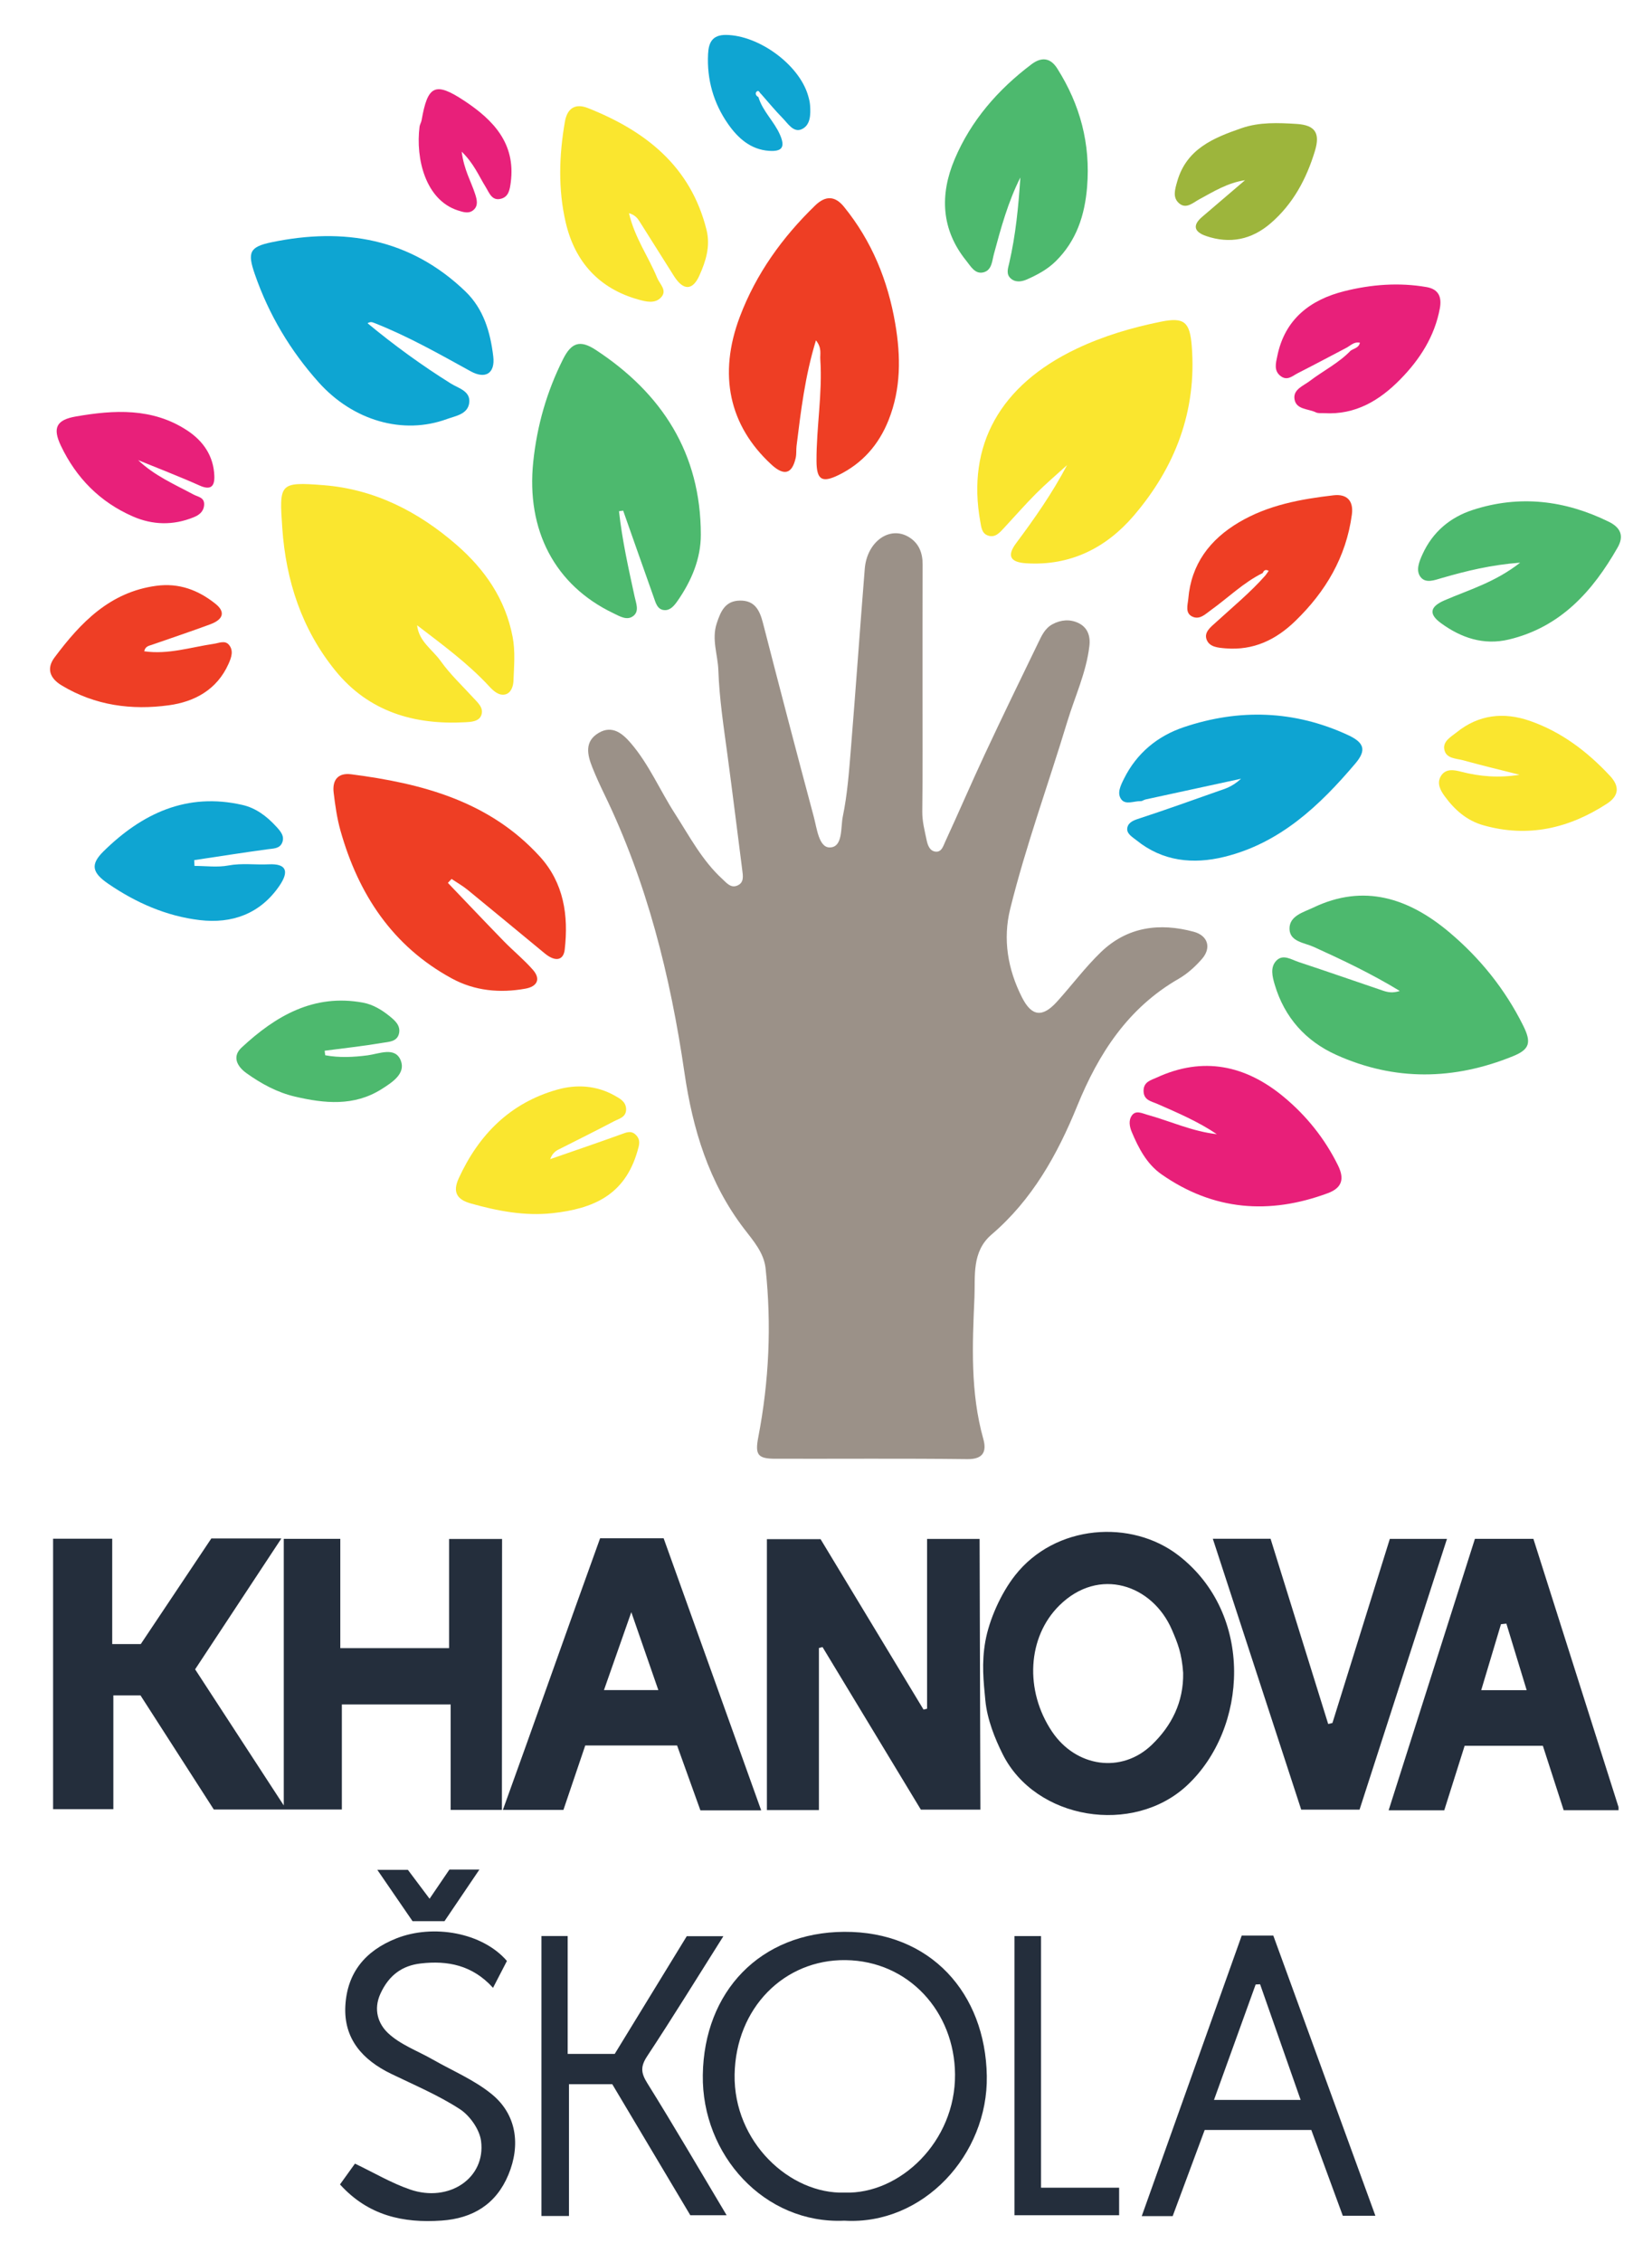 <?xml version="1.0" encoding="utf-8"?>
<!-- Generator: Adobe Illustrator 16.0.0, SVG Export Plug-In . SVG Version: 6.00 Build 0)  -->
<svg version="1.2" baseProfile="tiny" id="Layer_1" xmlns="http://www.w3.org/2000/svg" xmlns:xlink="http://www.w3.org/1999/xlink"
	 x="0px" y="0px" width="240px" height="328.5px" viewBox="0 0 240 328.5" xml:space="preserve">
<g>
	<path fill-rule="evenodd" fill="#9B9188" d="M134.023,100.297c-0.005,5.854,0.038,11.705-0.035,17.556
		c-0.018,1.434,0.343,2.763,0.622,4.118c0.144,0.692,0.405,1.56,1.225,1.703c0.951,0.164,1.194-0.806,1.477-1.416
		c1.957-4.234,3.795-8.522,5.77-12.746c2.532-5.415,5.141-10.793,7.753-16.17c0.492-1.016,0.958-2.084,2.062-2.68
		c1.246-0.675,2.568-0.757,3.774-0.18c1.306,0.627,1.764,1.852,1.594,3.318c-0.446,3.863-2.112,7.37-3.221,11.035
		c-2.739,9.056-6.001,17.954-8.281,27.146c-1.105,4.452-0.346,8.819,1.708,12.87c1.43,2.819,2.995,2.933,5.095,0.613
		c2.149-2.377,4.078-4.975,6.377-7.191c3.825-3.685,8.515-4.296,13.491-2.95c2.065,0.56,2.587,2.347,1.171,3.959
		c-0.962,1.096-2.103,2.138-3.359,2.861c-7.363,4.232-11.647,10.853-14.753,18.479c-2.872,7.052-6.537,13.623-12.431,18.662
		c-2.929,2.504-2.363,6.063-2.498,9.151c-0.301,6.861-0.61,13.785,1.29,20.555c0.48,1.719,0.073,2.949-2.307,2.921
		c-9.312-0.113-18.626-0.033-27.941-0.055c-2.542-0.007-2.936-0.595-2.442-3.15c1.562-8.115,1.934-16.291,1.057-24.503
		c-0.244-2.276-1.794-4.013-3.117-5.743c-5.138-6.711-7.476-14.492-8.668-22.662c-2.05-14.05-5.443-27.69-11.676-40.524
		c-0.609-1.255-1.189-2.527-1.707-3.822c-0.739-1.849-1.171-3.777,0.918-5.012c1.984-1.174,3.487,0.103,4.69,1.509
		c2.628,3.071,4.204,6.823,6.375,10.194c2.127,3.304,3.958,6.824,6.916,9.532c0.618,0.566,1.198,1.309,2.104,0.959
		c1.085-0.416,0.885-1.424,0.767-2.339c-0.708-5.507-1.386-11.019-2.123-16.521c-0.553-4.133-1.198-8.255-1.341-12.427
		c-0.077-2.271-1.007-4.486-0.233-6.829c0.58-1.755,1.236-3.264,3.372-3.294c2.161-0.032,2.866,1.416,3.34,3.251
		c2.417,9.39,4.87,18.772,7.382,28.138c0.453,1.691,0.741,4.492,2.33,4.463c1.937-0.033,1.558-2.891,1.889-4.491
		c0.66-3.191,0.902-6.48,1.167-9.741c0.713-8.74,1.321-17.49,2.022-26.231c0.318-3.97,3.649-6.318,6.429-4.599
		c1.464,0.903,1.983,2.304,1.979,3.984C134.014,88.098,134.025,94.196,134.023,100.297z"/>
	<path fill-rule="evenodd" fill="#FAE62F" d="M60.597,90.81c0.252,2.353,2.224,3.512,3.412,5.181
		c1.373,1.93,3.135,3.582,4.745,5.341c0.662,0.723,1.535,1.452,1.182,2.5c-0.332,0.983-1.555,1.018-2.336,1.061
		c-7.409,0.409-14.013-1.518-18.856-7.465c-4.895-6.013-7.208-13.072-7.737-20.765c-0.444-6.447-0.444-6.707,6.002-6.201
		c7.388,0.581,13.768,3.834,19.332,8.678c4.122,3.589,7.094,7.896,8.134,13.366c0.403,2.121,0.201,4.265,0.119,6.391
		c-0.029,0.77-0.355,1.782-1.226,1.962c-0.921,0.191-1.68-0.51-2.299-1.18C67.948,96.309,64.253,93.611,60.597,90.81z"/>
	<path fill-rule="evenodd" fill="#FAE62F" d="M155.02,67.551c-1.502,1.367-3.057,2.68-4.488,4.114
		c-1.627,1.63-3.141,3.37-4.712,5.058c-0.624,0.668-1.272,1.422-2.307,1.047c-0.886-0.318-0.949-1.19-1.099-2.014
		c-1.996-11.079,2.865-19.809,13.955-25.093c3.927-1.871,8.062-3.089,12.303-3.947c3.41-0.689,4.192,0.077,4.466,3.564
		c0.739,9.446-2.427,17.612-8.446,24.635c-4.001,4.669-9.214,7.297-15.617,6.889c-2.295-0.146-2.839-1.064-1.453-2.917
		C150.305,75.295,152.869,71.629,155.02,67.551z"/>
	<path fill-rule="evenodd" fill="#EE3E24" d="M118.541,49.428c-1.599,5.212-2.191,10.273-2.818,15.326
		c-0.07,0.57,0.003,1.165-0.12,1.719c-0.521,2.369-1.691,2.692-3.526,1.004c-6.139-5.643-7.781-13.057-4.587-21.495
		c2.359-6.228,6.168-11.523,10.943-16.146c1.494-1.444,2.872-1.416,4.176,0.192c4.045,4.978,6.384,10.708,7.455,16.996
		c0.808,4.74,0.843,9.425-0.971,13.984c-1.421,3.572-3.803,6.291-7.27,7.986c-2.438,1.192-3.185,0.661-3.201-2.013
		c-0.028-4.941,0.885-9.847,0.551-14.794C119.118,51.404,119.436,50.558,118.541,49.428z"/>
	<path fill-rule="evenodd" fill="#4DB96E" d="M89.927,74.244c0.458,4.185,1.375,8.294,2.27,12.401
		c0.212,0.978,0.681,2.066-0.132,2.765c-0.93,0.798-2.03,0.094-2.975-0.359c-8.447-4.045-12.667-12.005-11.619-21.998
		c0.554-5.273,1.972-10.197,4.326-14.887c1.21-2.412,2.465-2.845,4.733-1.362c9.665,6.326,15.281,15.063,15.286,26.856
		c0.002,3.468-1.347,6.671-3.343,9.554c-0.487,0.703-1.047,1.422-1.9,1.396c-1.087-0.033-1.32-1.085-1.617-1.92
		c-1.485-4.175-2.95-8.354-4.423-12.53C90.332,74.188,90.129,74.216,89.927,74.244z"/>
	<path fill-rule="evenodd" fill="#EE3E24" d="M65.067,128.22c2.713,2.833,5.409,5.682,8.145,8.491
		c1.378,1.412,2.928,2.668,4.219,4.152c1.14,1.309,0.643,2.404-1.094,2.72c-3.721,0.675-7.378,0.323-10.694-1.48
		c-8.615-4.684-13.573-12.226-16.179-21.464c-0.505-1.791-0.767-3.663-0.991-5.517c-0.218-1.805,0.602-2.922,2.542-2.673
		c10.285,1.323,20.068,3.903,27.399,11.936c3.491,3.826,4.202,8.564,3.626,13.529c-0.186,1.604-1.383,1.797-2.889,0.559
		c-3.736-3.073-7.454-6.169-11.202-9.229c-0.729-0.594-1.562-1.063-2.346-1.592C65.424,127.843,65.245,128.031,65.067,128.22z"/>
	<path fill-rule="evenodd" fill="#4DB96E" d="M203.361,143.919c-4.146-2.521-8.309-4.493-12.512-6.402
		c-1.343-0.611-3.466-0.744-3.511-2.6c-0.047-1.92,2.045-2.43,3.441-3.101c7.383-3.542,13.9-1.35,19.727,3.537
		c4.493,3.768,8.152,8.312,10.785,13.606c1.213,2.442,0.95,3.44-1.47,4.426c-8.569,3.489-17.188,3.645-25.68-0.179
		c-4.452-2.005-7.532-5.436-8.946-10.193c-0.347-1.165-0.699-2.541,0.235-3.5c0.974-0.996,2.184-0.145,3.227,0.199
		c4.098,1.355,8.172,2.774,12.256,4.16C201.608,144.109,202.32,144.256,203.361,143.919z"/>
	<path fill-rule="evenodd" fill="#0EA5D2" d="M53.396,46.943c3.882,3.211,7.893,6.129,12.122,8.77
		c1.091,0.683,2.914,1.088,2.641,2.856c-0.25,1.612-1.999,1.84-3.225,2.289c-6.377,2.341-13.641,0.247-18.634-5.327
		c-4.126-4.609-7.245-9.835-9.274-15.693c-1.1-3.176-0.795-3.983,2.421-4.653c10.51-2.186,20.13-0.575,28.15,7.122
		c2.662,2.553,3.645,5.937,4.063,9.46c0.292,2.445-1.12,3.346-3.277,2.158c-4.566-2.514-9.096-5.088-13.962-7.002
		C54.091,46.795,53.854,46.675,53.396,46.943z"/>
	<path fill-rule="evenodd" fill="#0EA4D2" d="M180.298,113.097c-5.045,1.09-9.467,2.048-13.887,3.012
		c-0.236,0.052-0.46,0.249-0.688,0.242c-0.962-0.028-2.188,0.583-2.82-0.251c-0.669-0.887-0.103-2.021,0.383-2.995
		c1.848-3.729,4.894-6.221,8.702-7.499c8.035-2.7,16.051-2.454,23.825,1.137c2.392,1.104,2.74,2.192,1.089,4.143
		c-5.189,6.118-10.951,11.577-19.051,13.558c-4.518,1.105-8.933,0.669-12.743-2.407c-0.618-0.498-1.551-0.991-1.313-1.905
		c0.205-0.803,1.077-1.057,1.906-1.327c3.775-1.236,7.514-2.58,11.261-3.901C177.938,114.558,178.968,114.311,180.298,113.097z"/>
	<path fill-rule="evenodd" fill="#4DB96E" d="M148.236,25.778c-1.778,3.518-2.82,7.316-3.844,11.124
		c-0.267,0.995-0.29,2.312-1.48,2.641c-1.252,0.344-1.892-0.88-2.515-1.65c-3.679-4.532-3.882-9.62-1.712-14.757
		c2.375-5.627,6.303-10.132,11.174-13.803c1.422-1.072,2.727-0.981,3.73,0.604c3.334,5.261,4.857,10.955,4.343,17.217
		c-0.342,4.139-1.55,7.825-4.569,10.8c-1.194,1.175-2.644,1.947-4.135,2.612c-0.719,0.321-1.639,0.512-2.353-0.095
		c-0.751-0.639-0.446-1.448-0.254-2.276C147.557,34.139,147.96,30.004,148.236,25.778z"/>
	<path fill-rule="evenodd" fill="#E81F79" d="M176.777,164.716c-2.701-1.825-5.688-3.1-8.662-4.405
		c-0.826-0.365-1.968-0.507-1.98-1.871c-0.012-1.34,1.087-1.566,1.911-1.945c6.746-3.107,12.91-1.792,18.446,2.8
		c3.296,2.734,5.967,6.059,7.883,9.942c0.93,1.883,0.683,3.248-1.455,4.044c-8.53,3.17-16.646,2.532-24.183-2.736
		c-2.127-1.485-3.326-3.791-4.322-6.16c-0.334-0.794-0.465-1.688,0.003-2.36c0.582-0.836,1.487-0.343,2.26-0.128
		C170.028,162.827,173.214,164.322,176.777,164.716z"/>
	<path fill-rule="evenodd" fill="#FAE62F" d="M91.376,30.958c0.84,3.607,2.855,6.34,4.099,9.404c0.372,0.917,1.53,1.83,0.533,2.861
		c-0.892,0.925-2.191,0.58-3.262,0.282c-5.742-1.597-9.231-5.509-10.555-11.174c-1.127-4.826-0.976-9.754-0.125-14.653
		c0.36-2.072,1.608-2.674,3.363-1.977c8.354,3.319,14.908,8.432,17.213,17.677c0.595,2.385-0.108,4.581-1.041,6.65
		c-1.004,2.231-2.363,2.169-3.699,0.046c-1.655-2.63-3.313-5.258-4.972-7.885C92.622,31.699,92.284,31.238,91.376,30.958z"/>
	<path fill-rule="evenodd" fill="#4DB96E" d="M220.848,81.714c-4.278,0.331-7.821,1.204-11.331,2.218
		c-1.106,0.317-2.408,0.863-3.165-0.167c-0.682-0.926-0.19-2.181,0.303-3.26c1.48-3.255,4.026-5.384,7.324-6.453
		c6.775-2.194,13.354-1.407,19.719,1.709c1.772,0.864,2.256,2.09,1.31,3.749c-3.633,6.37-8.298,11.57-15.796,13.364
		c-3.682,0.881-6.967-0.245-9.896-2.394c-1.8-1.322-1.563-2.382,0.547-3.296C213.412,85.65,217.189,84.581,220.848,81.714z"/>
	<path fill-rule="evenodd" fill="#FAE62F" d="M79.927,168.345c3.693-1.284,6.994-2.406,10.272-3.593
		c0.809-0.293,1.526-0.646,2.24,0.136c0.661,0.728,0.416,1.422,0.172,2.274c-1.833,6.413-6.424,8.381-12.354,9.03
		c-4.018,0.438-7.986-0.317-11.877-1.417c-2.055-0.581-2.636-1.691-1.733-3.655c2.916-6.353,7.468-10.937,14.291-12.868
		c2.803-0.794,5.703-0.624,8.341,0.854c0.753,0.421,1.656,0.876,1.681,1.965c0.029,1.188-1.024,1.389-1.782,1.786
		c-2.534,1.332-5.096,2.608-7.652,3.898C80.95,167.044,80.328,167.265,79.927,168.345z"/>
	<path fill-rule="evenodd" fill="#EE3E24" d="M183.451,83.218c-2.8,1.382-5.015,3.581-7.517,5.379
		c-0.809,0.58-1.592,1.403-2.614,0.996c-1.215-0.482-0.766-1.736-0.688-2.629c0.424-5.038,3.13-8.611,7.393-11.127
		c4.228-2.494,8.937-3.35,13.705-3.904c1.918-0.223,2.942,0.763,2.665,2.814c-0.834,6.164-3.811,11.179-8.217,15.445
		c-2.822,2.733-6.069,4.294-10.108,3.971c-1.113-0.09-2.314-0.185-2.748-1.209c-0.482-1.132,0.595-1.904,1.362-2.604
		c2.426-2.217,4.965-4.307,7.15-6.777c0.158-0.221,0.317-0.444,0.479-0.665C183.899,82.667,183.62,82.789,183.451,83.218z"/>
	<path fill-rule="evenodd" fill="#0FA5D2" d="M28.254,125.756c1.644,0,3.332,0.238,4.92-0.06c1.972-0.372,3.918-0.075,5.87-0.169
		c2.547-0.123,3.019,0.991,1.519,3.163c-2.797,4.05-6.875,5.488-11.55,4.937c-4.838-0.575-9.257-2.519-13.28-5.271
		c-2.377-1.626-2.628-2.814-0.688-4.721c5.598-5.507,12.102-8.576,20.173-6.733c1.965,0.449,3.537,1.645,4.89,3.118
		c0.623,0.677,1.295,1.407,0.875,2.385c-0.373,0.866-1.281,0.821-2.113,0.936c-3.558,0.484-7.105,1.044-10.657,1.577
		C28.227,125.198,28.241,125.477,28.254,125.756z"/>
	<path fill-rule="evenodd" fill="#EE3E25" d="M20.951,94.586c3.483,0.504,6.758-0.59,10.077-1.077
		c0.829-0.123,1.679-0.565,2.261,0.172c0.661,0.838,0.336,1.783-0.091,2.738c-1.684,3.768-4.963,5.502-8.659,6.007
		c-5.409,0.742-10.716,0.046-15.569-2.874c-1.842-1.108-2.186-2.546-1.041-4.075c3.777-5.047,8.019-9.494,14.78-10.4
		c3.316-0.444,6.104,0.626,8.591,2.611c1.471,1.174,1.165,2.272-0.759,2.984c-2.804,1.038-5.641,1.985-8.465,2.97
		C21.632,93.798,21.112,93.848,20.951,94.586z"/>
	<path fill-rule="evenodd" fill="#E8207A" d="M195.705,50.457c-2.382,1.249-4.756,2.516-7.155,3.735
		c-0.755,0.385-1.507,1.14-2.453,0.461c-1.104-0.787-0.729-1.978-0.532-2.945c1.086-5.355,4.787-8.189,9.779-9.43
		c3.896-0.967,7.89-1.282,11.911-0.583c1.867,0.326,2.198,1.593,1.924,3.083c-0.748,4.071-2.914,7.434-5.753,10.322
		c-2.996,3.054-6.512,5.178-11.038,4.906c-0.409-0.023-0.873,0.053-1.215-0.115c-1.115-0.549-2.9-0.382-3.116-1.953
		c-0.192-1.395,1.292-1.893,2.254-2.627c1.947-1.48,4.178-2.584,5.896-4.372c0.473-0.34,1.184-0.391,1.362-1.159
		C196.779,49.592,196.275,50.119,195.705,50.457z"/>
	<path fill-rule="evenodd" fill="#FAE62F" d="M220.758,112.517c-2.719-0.69-5.452-1.337-8.155-2.089
		c-1.049-0.292-2.542-0.222-2.783-1.611c-0.206-1.188,1.014-1.828,1.801-2.463c3.2-2.581,6.847-2.977,10.637-1.66
		c4.587,1.593,8.356,4.464,11.638,7.984c1.374,1.476,1.384,2.859-0.459,4.055c-5.543,3.596-11.466,4.953-17.94,3.124
		c-2.394-0.676-4.17-2.24-5.598-4.196c-0.623-0.852-1.216-1.889-0.566-2.955c0.689-1.13,1.917-0.894,2.916-0.635
		C215,112.784,217.776,113.007,220.758,112.517z"/>
	<path fill-rule="evenodd" fill="#E8207A" d="M20.07,66.827c2.376,2.264,5.283,3.511,8.051,4.997
		c0.667,0.357,1.646,0.408,1.529,1.578c-0.098,0.985-0.81,1.436-1.546,1.734c-2.941,1.191-5.934,1.127-8.812-0.136
		c-4.757-2.081-8.21-5.577-10.438-10.249c-1.239-2.6-0.686-3.77,2.177-4.266c5.55-0.963,11.085-1.276,16.108,1.992
		c2.37,1.544,3.897,3.725,4.001,6.653c0.054,1.503-0.518,2.112-2.14,1.386C26.062,69.203,23.051,68.049,20.07,66.827z"/>
	<path fill-rule="evenodd" fill="#4DB96E" d="M47.246,153.255c2.037,0.383,4.081,0.283,6.174,0.01c1.682-0.22,4.011-1.31,4.814,0.78
		c0.718,1.874-1.237,3.144-2.798,4.13c-4.009,2.533-8.317,2.081-12.592,1.083c-2.552-0.596-4.887-1.86-7.029-3.394
		c-1.376-0.984-2.131-2.411-0.716-3.727c4.95-4.6,10.494-7.846,17.646-6.52c1.456,0.27,2.749,1.061,3.897,1.996
		c0.76,0.619,1.568,1.338,1.331,2.456c-0.262,1.235-1.492,1.229-2.375,1.38c-2.796,0.474-5.62,0.781-8.434,1.15
		C47.192,152.818,47.219,153.037,47.246,153.255z"/>
	<path fill-rule="evenodd" fill="#9DB53C" d="M180.877,26.17c-2.522,0.375-4.568,1.646-6.673,2.791
		c-0.901,0.49-1.87,1.438-2.886,0.583c-0.991-0.834-0.636-1.986-0.301-3.17c1.35-4.767,5.286-6.352,9.347-7.76
		c2.598-0.901,5.342-0.782,8.032-0.613c2.697,0.171,3.41,1.36,2.636,3.917c-1.232,4.064-3.175,7.701-6.438,10.514
		c-2.763,2.379-5.91,3.024-9.364,1.848c-1.639-0.558-2.109-1.486-0.587-2.782C176.723,29.727,178.798,27.946,180.877,26.17z"/>
	<path fill-rule="evenodd" fill="#0FA5D2" d="M110.18,14.094c0.616,2.064,2.282,3.524,3.128,5.46
		c0.781,1.783,0.359,2.485-1.579,2.354c-2.693-0.185-4.537-1.867-5.959-3.904c-2.109-3.019-3.091-6.456-2.902-10.167
		c0.083-1.623,0.59-2.789,2.623-2.764c4.748,0.06,10.581,4.286,11.902,8.789c0.136,0.464,0.259,0.944,0.293,1.423
		c0.095,1.345,0.074,2.91-1.229,3.487c-1.193,0.528-1.994-0.847-2.772-1.633c-1.088-1.102-2.071-2.31-3.1-3.473
		c-0.225-0.138-0.327-0.688-0.676-0.347C109.675,13.547,109.818,13.926,110.18,14.094z"/>
	<path fill-rule="evenodd" fill="#E8207A" d="M67.076,22.027c0.32,2.621,1.359,4.314,1.95,6.152
		c0.256,0.796,0.488,1.664-0.213,2.296c-0.677,0.609-1.485,0.346-2.305,0.081c-4.691-1.523-6.145-7.5-5.557-12.156
		c0.041-0.319,0.243-0.615,0.298-0.935c0.884-5.077,1.956-5.643,6.238-2.805c4.172,2.765,7.461,6.177,6.714,11.829
		c-0.136,1.029-0.295,2.059-1.373,2.364c-1.372,0.39-1.741-0.85-2.291-1.732C69.556,25.543,68.859,23.769,67.076,22.027z"/>
</g>
<g>
	<path fill="none" d="M153.885,233.178c-4.616,4.573-5.062,12.319-1.048,18.302c3.462,5.157,10.102,6.167,14.518,1.903
		c2.828-2.729,4.615-6.165,4.531-10.446c-0.2-2.84-0.786-4.277-1.624-6.226C167.445,230.157,159.654,227.461,153.885,233.178z"/>
	<path fill="none" d="M91.716,234.138c-1.509,4.299-2.733,7.785-3.974,11.316h7.899C94.345,241.716,93.139,238.24,91.716,234.138z"
		/>
	<path fill="none" d="M218.061,235.883c-0.933,3.113-1.866,6.227-2.871,9.581h6.604c-1.037-3.397-1.992-6.531-2.948-9.664
		C218.584,235.827,218.322,235.854,218.061,235.883z"/>
	<path fill="#242E3C" d="M72.917,262.853c0-12.417,0.023-26.923,0.023-39.345h-7.698v15.849H49.438v-15.869h-8.213v38.718
		c-4.563-7.004-8.679-13.319-12.879-19.768c4.105-6.227,8.201-12.438,12.532-19.008H30.702c-3.453,5.167-6.9,10.326-10.252,15.342
		h-4.147v-15.304h-8.59v39.281h8.756v-16.53h3.939c3.559,5.537,7.169,11.156,10.656,16.581h18.601v-15.26h15.805v15.312H72.917z"/>
	<path fill="#242E3C" d="M73.058,262.853h8.796c1.069-3.155,2.106-6.216,3.171-9.358h13.34c1.109,3.086,2.258,6.28,3.388,9.424
		h8.831c-4.82-13.441-9.52-26.545-14.172-39.515h-9.229C82.65,235.927,77.579,250.361,73.058,262.853z M91.716,234.138
		c1.423,4.103,2.629,7.578,3.926,11.316h-7.899C88.982,241.923,90.207,238.437,91.716,234.138z"/>
	<path fill="#242E3C" d="M171.224,225.905c-6.853-5.306-17.925-4.538-23.755,2.886c-2.095,2.666-3.766,6.481-4.32,9.583
		c-0.565,3.164-0.262,5.831,0.002,8.583s1.389,5.547,2.512,7.792c4.781,9.565,18.968,11.849,26.798,4.539
		C181.293,251.042,182.247,234.439,171.224,225.905z M167.354,253.383c-4.416,4.264-11.056,3.254-14.518-1.903
		c-4.015-5.982-3.568-13.729,1.048-18.302c5.77-5.717,13.561-3.021,16.377,3.533c0.838,1.948,1.424,3.386,1.624,6.226
		C171.97,247.218,170.183,250.654,167.354,253.383z"/>
	<path fill="#242E3C" d="M134.685,248.157c-0.172,0.042-0.344,0.085-0.515,0.129c-5.017-8.302-10.033-16.603-14.958-24.751h-7.799
		v39.345h7.559v-23.541c0.175-0.045,0.35-0.09,0.524-0.134c4.771,7.887,9.543,15.773,14.286,23.612h8.648l-0.114-39.316h-7.632
		V248.157z"/>
	<path fill="#242E3C" d="M214.273,223.485c-4.192,13.187-8.341,26.237-12.535,39.429h8.081c0.991-3.138,2.005-6.344,2.962-9.374
		h11.363c1.056,3.268,2.064,6.388,3.026,9.362h7.969v-0.449c-4.144-13.055-8.25-25.987-12.37-38.968H214.273z M215.189,245.464
		c1.005-3.354,1.938-6.468,2.871-9.581c0.262-0.028,0.523-0.056,0.785-0.083c0.956,3.133,1.911,6.267,2.948,9.664H215.189z"/>
	<path fill="#242E3C" d="M197.514,262.814c4.228-13.089,8.422-26.074,12.701-39.322h-8.302c-2.793,8.955-5.566,17.848-8.339,26.739
		c-0.206,0.049-0.411,0.097-0.617,0.146c-2.807-9.02-5.613-18.039-8.371-26.9h-8.389c4.359,13.356,8.644,26.479,12.84,39.338
		H197.514z"/>
</g>
<g>
	<path fill="none" d="M122.736,318.433c7.975,0.26,16.087-7.382,16.009-17.18c-0.072-9.072-6.722-16.466-15.886-16.584
		c-8.921-0.115-15.965,6.939-16.136,16.611C106.55,311.056,114.742,318.706,122.736,318.433z"/>
	<path fill="none" d="M188.955,304.974c-2.026-5.778-3.958-11.288-5.891-16.798c-0.216,0.011-0.431,0.023-0.646,0.034
		c-1.984,5.497-3.969,10.995-6.052,16.764H188.955z"/>
	<path fill="#242E3C" d="M122.662,322.512c11.479,0.681,20.892-9.601,20.7-21.02c-0.202-12.008-8.166-21.006-20.726-20.931
		c-12.188,0.073-20.363,8.659-20.533,20.801C101.94,312.956,111.047,323.034,122.662,322.512z M122.859,284.669
		c9.164,0.118,15.813,7.512,15.886,16.584c0.078,9.798-8.034,17.439-16.009,17.18c-7.994,0.273-16.186-7.377-16.013-17.152
		C106.894,291.608,113.938,284.554,122.859,284.669z"/>
	<path fill="#242E3C" d="M165.871,321.848h4.494c1.577-4.242,3.159-8.499,4.65-12.511h15.489c1.551,4.225,3.094,8.428,4.576,12.462
		h4.735c-5.055-13.869-9.955-27.315-14.831-40.691h-4.592C175.588,294.588,170.763,308.123,165.871,321.848z M183.064,288.176
		c1.933,5.51,3.864,11.02,5.891,16.798h-12.589c2.083-5.769,4.067-11.267,6.052-16.764
		C182.634,288.199,182.849,288.187,183.064,288.176z"/>
	<path fill="#242E3C" d="M78.66,281.17v40.662h4v-19.141h6.29c3.825,6.42,7.604,12.762,11.337,19.029h5.276
		c-3.932-6.583-7.642-12.949-11.537-19.201c-0.92-1.476-0.989-2.404-0.014-3.883c3.726-5.647,7.273-11.414,11.079-17.439h-5.321
		c-3.523,5.756-7.022,11.47-10.465,17.095h-6.835V281.17H78.66z"/>
	<path fill="#242E3C" d="M59.567,317.981c-2.728-0.939-5.26-2.448-7.999-3.755c-0.67,0.932-1.351,1.878-2.173,3.021
		c4.115,4.549,9.204,5.638,14.767,5.249c4.503-0.314,7.907-2.354,9.698-6.658c1.797-4.32,1.181-8.722-2.354-11.645
		c-2.533-2.096-5.708-3.415-8.603-5.069c-2.216-1.267-4.766-2.176-6.557-3.883c-1.355-1.291-2.158-3.352-1.065-5.722
		c1.228-2.664,3.146-4.056,5.847-4.365c3.852-0.443,7.49,0.212,10.498,3.54c0.861-1.664,1.467-2.836,2.02-3.903
		c-3.576-4.146-10.73-5.383-16.053-3.28c-4.55,1.798-7.153,5.008-7.42,9.777c-0.269,4.804,2.496,7.882,6.658,9.898
		c3.366,1.631,6.852,3.099,9.97,5.122c1.455,0.944,2.863,2.941,3.085,4.621C70.598,316.312,65.236,319.936,59.567,317.981z"/>
	<polygon fill="#242E3C" points="147.384,281.178 147.384,321.721 162.585,321.721 162.585,317.721 151.239,317.721 
		151.239,281.178 	"/>
	<path fill="#242E3C" d="M64.573,279.017c1.548-2.287,3.21-4.745,5.074-7.499H65.29c-0.957,1.407-1.833,2.695-2.882,4.238
		c-1.172-1.562-2.206-2.939-3.151-4.199h-4.442c1.817,2.646,3.46,5.041,5.121,7.46H64.573z"/>
</g>
</svg>
